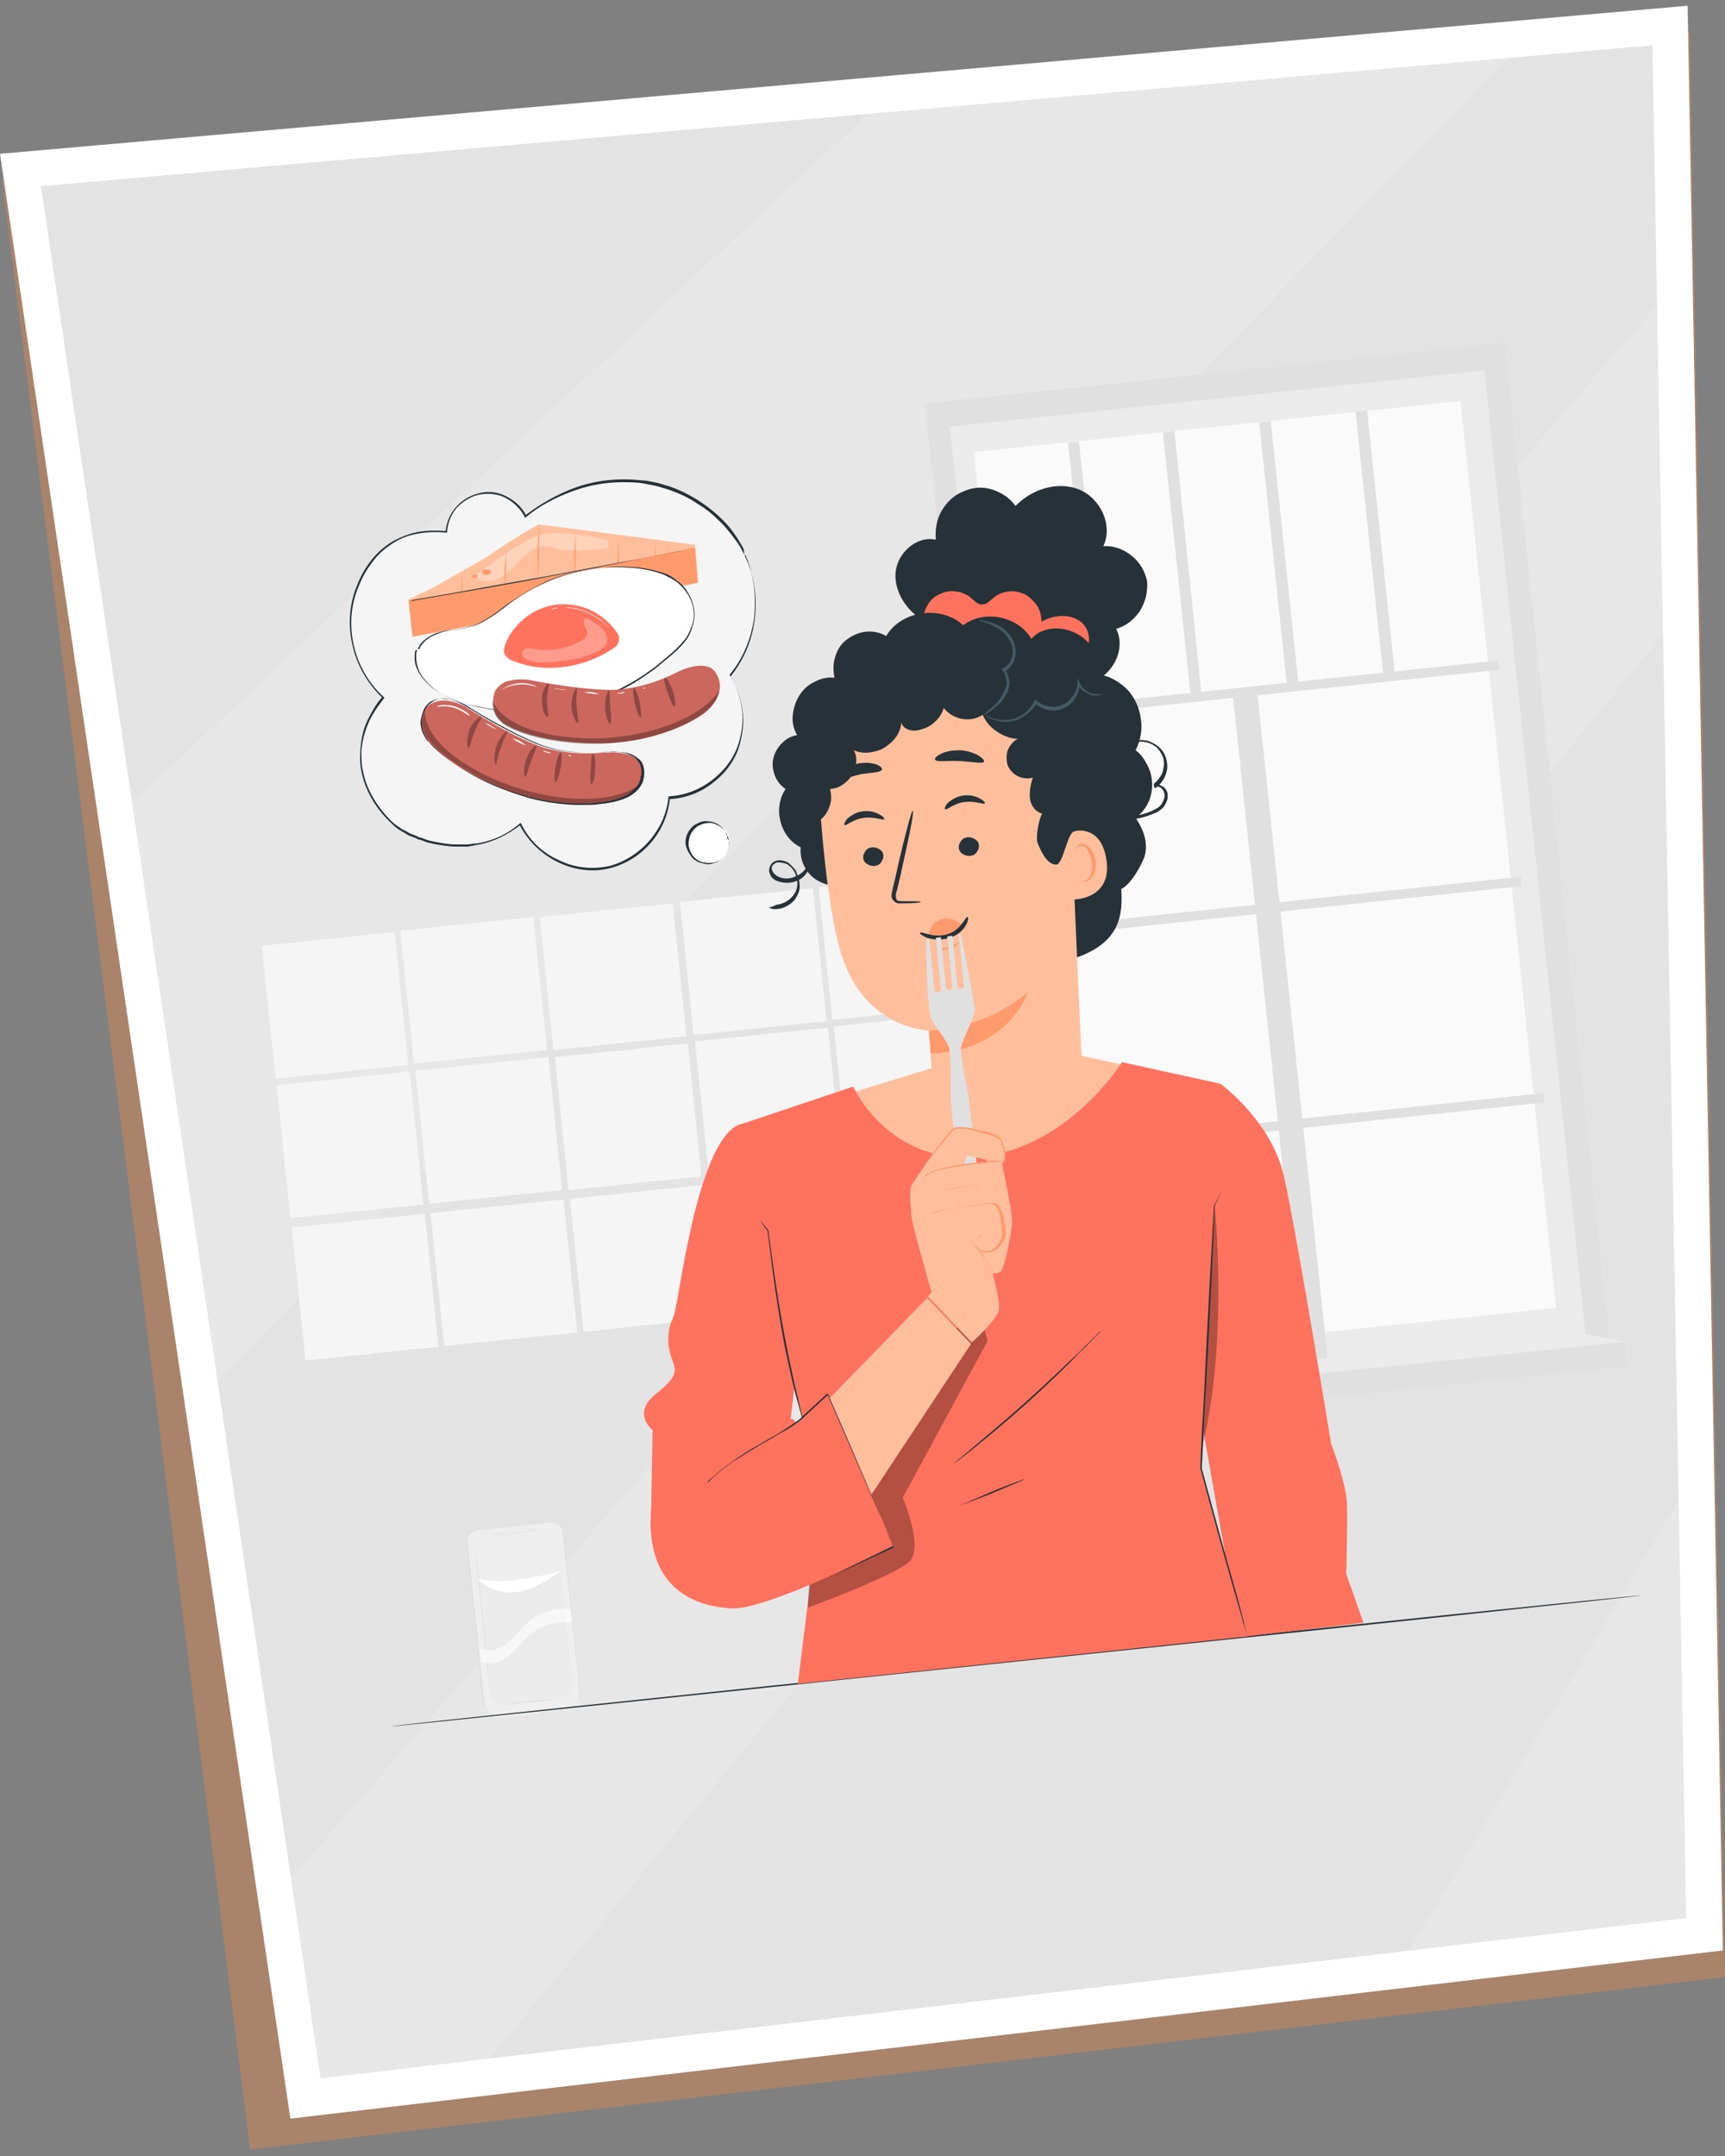 <?xml version="1.0" encoding="utf-8"?>
<!-- Generator: Adobe Illustrator 25.3.1, SVG Export Plug-In . SVG Version: 6.00 Build 0)  -->
<svg version="1.1" id="圖層_1" xmlns="http://www.w3.org/2000/svg" xmlns:xlink="http://www.w3.org/1999/xlink" x="0px" y="0px"
	 viewBox="0 0 240 300" style="enable-background:new 0 0 240 300;" xml:space="preserve">
<rect x="0" y="0" width="240" height="300" fill="#808080" stroke="none"/>
<style type="text/css">
	.st0{opacity:0.46;}
	.st1{fill:#DB8851;}
	.st2{fill:#FFFFFF;}
	.st3{fill:#E3E3E3;}
	.st4{opacity:0.14;}
	.st5{clip-path:url(#SVGID_2_);}
	.st6{fill:#EBEBEB;}
	.st7{fill:#FAFAFA;}
	.st8{fill:#E0E0E0;}
	.st9{fill:#F5F5F5;}
	.st10{opacity:0.6;}
	.st11{fill:#263238;}
	.st12{fill:#CB675D;}
	.st13{opacity:0.3;}
	.st14{fill:#FFBF9D;}
	.st15{fill:#FF9A6C;}
	.st16{fill:#FF725E;}
	.st17{opacity:0.8;}
	.st18{fill:#455A64;}
</style>
<g>
	<g class="st0">
		<path class="st1" d="M0.3,25.1L235.1,4.5l4.9,270.6l-205.2,24L0.3,25.1z"/>
	</g>
	<path class="st2" d="M0,21.4L234.8,0.8l4.9,270.6L40.4,294.8L0,21.4z"/>
	<path class="st3" d="M5.7,25.9l38.9,263.3l190-22.3L229.9,6.3L5.7,25.9z"/>
	<g class="st4">
		<path class="st2" d="M233.6,208.7L196,271.5l38.6-4.5L233.6,208.7z"/>
		<path class="st2" d="M230.6,42.4l-190.1,219l4.1,27.9l23.4-2.7L231.4,88.3L230.6,42.4z"/>
		<path class="st2" d="M18.4,111.7l11.9,80.5L209.9,8l-89,7.8C90,44.5,47.6,84.3,18.4,111.7z"/>
	</g>
	<g>
		<defs>
			
				<rect id="SVGID_1_" x="38.3" y="56.4" transform="matrix(0.995 -0.104 0.104 0.995 -14.368 14.347)" width="182.8" height="175.8"/>
		</defs>
		<clipPath id="SVGID_2_">
			<use xlink:href="#SVGID_1_"  style="overflow:visible;"/>
		</clipPath>
		<g class="st5">
			<path class="st6" d="M206.5,51.5l-74.4,7.8l14.1,134.1l74.4-7.8L206.5,51.5z"/>
			<path class="st7" d="M203.2,55.8l-67.7,7.1l13.3,126.2l67.7-7.1L203.2,55.8z"/>
			<path class="st8" d="M223.9,186.5l-3.3-0.9L206.3,49.2l3.2-0.3L223.9,186.5z"/>
			<path class="st8" d="M208.5,91.9l-69.2,7.3l0.1,1.3l69.2-7.3L208.5,91.9z"/>
			<path class="st8" d="M211.6,122l-69.2,7.3l0.1,1.3l69.2-7.3L211.6,122z"/>
			<path class="st8" d="M214.8,152.1l-69.2,7.3l0.1,1.3l69.2-7.3L214.8,152.1z"/>
			<path class="st8" d="M171.5,96.5l9.8,92.8l3.4-0.4l-9.8-92.8L171.5,96.5z"/>
			<path class="st8" d="M150.1,61.4l-1.5,0.2l3.9,37l1.6-0.2L150.1,61.4z"/>
			<path class="st8" d="M163.4,60l-1.6,0.2l3.9,37l1.5-0.2L163.4,60z"/>
			<path class="st8" d="M176.8,58.6l-1.6,0.2l3.9,37l1.6-0.2L176.8,58.6z"/>
			<path class="st8" d="M190.2,57.1l-1.6,0.2l3.9,37l1.6-0.2L190.2,57.1z"/>
			<path class="st8" d="M131.9,57l-3.1,0.3l14.4,137.2l3.1-0.3L131.9,57z"/>
			<path class="st8" d="M209.3,47.5L128.6,56l0.4,3.7l80.7-8.5L209.3,47.5z"/>
			<path class="st8" d="M226.1,186.7l-85.1,8.9l0.4,3.4l85.1-8.9L226.1,186.7z"/>
			<path class="st6" d="M220.6,185.6l5.5,1.1l-85.1,8.9l5.2-2.2L220.6,185.6z"/>
			<path class="st9" d="M54.9,129.7l-18.5,1.9l1.9,18.5l18.5-1.9L54.9,129.7z"/>
			<path class="st9" d="M74.2,127.6l-18.5,1.9l1.9,18.5l18.5-1.9L74.2,127.6z"/>
			<path class="st9" d="M93.6,125.7l-18.5,1.9l1.9,18.5l18.5-1.9L93.6,125.7z"/>
			<path class="st9" d="M113.1,123.6l-18.5,1.9l1.9,18.5l18.5-1.9L113.1,123.6z"/>
			<path class="st9" d="M132.4,121.5l-18.5,1.9l1.9,18.5l18.5-1.9L132.4,121.5z"/>
			<path class="st9" d="M57,149.1L38.5,151l1.9,18.5l18.5-1.9L57,149.1z"/>
			<path class="st9" d="M76.3,147.1L57.8,149l1.9,18.5l18.5-1.9L76.3,147.1z"/>
			<path class="st9" d="M95.7,145.2l-18.5,1.9l1.9,18.5l18.5-1.9L95.7,145.2z"/>
			<path class="st9" d="M115.2,143l-18.5,1.9l1.9,18.5l18.5-1.9L115.2,143z"/>
			<path class="st9" d="M134.5,140.9l-18.5,1.9l1.9,18.5l18.5-1.9L134.5,140.9z"/>
			<path class="st9" d="M59.1,168.9l-18.5,1.9l1.9,18.5l18.5-1.9L59.1,168.9z"/>
			<path class="st9" d="M78.4,166.9l-18.5,1.9l1.9,18.5l18.5-1.9L78.4,166.9z"/>
			<path class="st9" d="M97.8,164.9l-18.5,1.9l1.9,18.5l18.5-1.9L97.8,164.9z"/>
			<path class="st9" d="M117.2,162.8l-18.5,1.9l1.9,18.5l18.5-1.9L117.2,162.8z"/>
			<path class="st9" d="M136.5,160.7l-18.5,1.9l1.9,18.5l18.5-1.9L136.5,160.7z"/>
			<g class="st10">
				<path class="st9" d="M76.3,211.8l-9.6,1c-1,0.1-1.8,1-1.7,2.1l2.3,22.4c0.1,1,1,1.8,2.1,1.7l9.6-1c1-0.1,1.8-1,1.7-2.1
					l-2.3-22.4C78.3,212.4,77.3,211.7,76.3,211.8z"/>
			</g>
			<path class="st6" d="M78,236.3l-7.9,0.8c-0.5,0-0.9-0.1-1.3-0.4s-0.6-0.7-0.6-1.2l-1.7-15.7l3.8,0.2c1,0.1,2,0,3-0.3l4.7-1.1
				l1.7,15.7c0,0.2,0,0.5-0.1,0.7c-0.1,0.2-0.2,0.4-0.3,0.6c-0.1,0.2-0.3,0.3-0.5,0.4C78.5,236.2,78.3,236.2,78,236.3z"/>
			<path class="st8" d="M78.2,211.7c-0.2,0.1-0.3,0.2-0.5,0.2c-0.4,0.2-0.9,0.4-1.4,0.5c-0.7,0.2-1.4,0.4-2.1,0.6
				c-2.4,0.5-4.9,0.6-7.4,0.3c-0.6-0.1-1.1-0.1-1.4-0.2c-0.2,0-0.4-0.1-0.5-0.1c0.2,0,0.4,0,0.5,0.1c0.3,0,0.8,0.1,1.4,0.2
				c1.6,0.1,3.2,0.2,4.8,0c0.9-0.1,1.7-0.2,2.6-0.4c0.8-0.2,1.5-0.3,2.1-0.5c0.6-0.2,1.1-0.3,1.4-0.5
				C77.8,211.8,78,211.8,78.2,211.7z"/>
			<path class="st8" d="M66.1,215.3c0,0,0.6,4.5,1.1,10c0.6,5.5,1,10,1,10c0,0-0.6-4.5-1.1-10C66.5,219.8,66.1,215.3,66.1,215.3z"/>
			<path class="st8" d="M77.3,236.4c0,0.1-1.6,0.3-3.6,0.5c-2,0.2-3.6,0.3-3.6,0.3c0-0.1,1.6-0.2,3.6-0.5
				C75.7,236.5,77.3,236.4,77.3,236.4z"/>
			<path class="st2" d="M66.6,219.9c1.2,1.1,2.7,1.6,4.3,1.7c2.6,0,5-1.5,7.2-3c-3.8,0.9-7.7,1.9-11.5,1.1"/>
			<g class="st10">
				<path class="st2" d="M73.6,225.6c-1.1,0.9-1.9,2.1-3,3c-1.1,0.9-2.7,1.4-3.9,0.7l0.2,1.8c1.2,0.7,2.8,0.2,3.9-0.7
					c1.1-0.9,1.9-2.1,3-3c0.8-0.7,1.8-1.2,2.8-1.4c1-0.3,2.1-0.3,3.1-0.2l-0.2-1.8c-1-0.2-2.1-0.1-3.1,0.2
					C75.3,224.4,74.4,224.9,73.6,225.6z"/>
			</g>
			<path class="st8" d="M78.5,237.9c0.2,0,0.3-0.1,0.5-0.1c0.5-0.2,0.9-0.5,1.2-0.9c0.2-0.3,0.3-0.6,0.4-1c0-0.4,0-0.9-0.1-1.3
				c-0.1-1-0.2-2.1-0.3-3.3c-0.5-4.9-1.3-11.8-2.1-19.7l0.1,0.1l-13.4,1.4l0.1-0.1c0.5,5,1,9.8,1.5,14.1c0.2,2.2,0.4,4.2,0.6,6.1
				c0.1,1,0.2,1.9,0.3,2.8c0,0.4,0.1,0.9,0.2,1.3c0.1,0.4,0.4,0.7,0.7,1c0.3,0.2,0.6,0.4,1,0.5c0.4,0.1,0.7,0.1,1.1,0l2.1-0.2
				l3.3-0.3l2.1-0.2l0.5-0.1C78.4,237.9,78.5,237.9,78.5,237.9l-0.2,0l-0.5,0.1l-2.1,0.2l-3.3,0.4l-2.1,0.2c-0.4,0.1-0.8,0.1-1.1,0
				c-0.4,0-0.8-0.2-1.1-0.4c-0.3-0.3-0.6-0.6-0.8-1c-0.1-0.4-0.2-0.9-0.2-1.3c-0.1-0.9-0.2-1.8-0.3-2.8c-0.2-1.9-0.4-4-0.6-6.1
				c-0.5-4.3-1-9.1-1.5-14.1l0-0.1l13.6-1.4l0,0.1c0.8,8,1.5,14.8,2,19.7c0.1,1.2,0.2,2.3,0.3,3.3c0.1,0.4,0.1,0.9,0.1,1.3
				c-0.1,0.4-0.3,0.9-0.6,1.2c-0.3,0.3-0.7,0.6-1.1,0.7C78.9,237.9,78.7,237.9,78.5,237.9z"/>
			<path class="st11" d="M228.3,222c0,0.1-38.9,4.2-86.9,9.2c-48,5-86.9,9.1-86.9,9c0-0.1,38.9-4.2,86.9-9.2
				C189.5,225.9,228.3,221.9,228.3,222z"/>
			<path class="st9" d="M103.6,77.3c-2.5-5.4-8-9.2-13.9-10.1c-5.9-0.9-12.1,1-16.7,4.8c-0.6-1.1-1.5-2.1-2.7-2.6
				c-1.1-0.6-2.4-0.7-3.7-0.5c-1.3,0.3-2.4,0.9-3.2,1.9c-0.8,1-1.3,2.2-1.4,3.4c-6.2-0.6-10.6,2.5-12.6,8.4
				c-1.7,5.2-0.1,11,3.9,14.6c-3.7,4.6-4.4,10.3-0.3,15.6c4.4,5.8,13.9,6.7,19.5,2c2,4.3,7.1,6.9,11.8,6.1c4.7-0.8,8.5-5.1,8.9-9.8
				c1.9-0.1,3.8-0.7,5.4-1.7c1.6-1.1,2.9-2.5,3.8-4.2c0.9-1.7,1.2-3.7,1.1-5.6c-0.1-1.9-0.8-3.8-1.8-5.4
				C105.4,89.6,106.1,82.7,103.6,77.3z"/>
			<path class="st11" d="M103.6,77.3c0,0,0.2,0.4,0.5,1.1c1.1,2.9,1.3,6,0.7,9c-0.5,2.5-1.6,4.8-3.2,6.8l0-0.1
				c0.9,1.4,1.5,3,1.7,4.7c0.3,1.8,0,3.7-0.6,5.5c-0.7,1.9-2,3.5-3.6,4.7c-1.7,1.3-3.8,2.1-6,2.2l0.1-0.1c-0.2,2.2-1.1,4.3-2.5,6
				c-1.5,1.8-3.5,3.1-5.8,3.7c-2.4,0.6-4.9,0.3-7.2-0.8c-2.3-1.1-4.2-2.9-5.4-5.2l0.1,0c-1.7,1.3-3.6,2.3-5.7,2.7
				c-0.5,0.1-1.1,0.2-1.6,0.3c-0.3,0-0.5,0-0.8,0c-0.3,0-0.5,0-0.8,0c-1.1,0-2.2-0.2-3.3-0.4c-0.3-0.1-0.5-0.1-0.8-0.2l-0.8-0.3
				l-0.4-0.1l-0.4-0.2l-0.8-0.3c-0.3-0.1-0.5-0.3-0.7-0.4c-0.2-0.1-0.5-0.3-0.7-0.4c-0.5-0.3-0.9-0.7-1.3-1.1
				c-1.7-1.6-3-3.6-3.7-5.8c-0.3-1-0.5-2-0.5-3.1c0-1,0.1-2.1,0.3-3.1c0.2-1,0.6-2,1.1-2.9c0.5-0.9,1-1.8,1.7-2.5l0,0.1
				c-2.1-2-3.6-4.6-4.2-7.5c-0.6-2.7-0.4-5.6,0.7-8.2c0.5-1.3,1.2-2.5,2-3.5c0.8-1,1.8-1.9,3-2.6c1.1-0.6,2.4-1.1,3.6-1.3
				c1.2-0.2,2.5-0.2,3.8-0.1l-0.1,0.1c0.1-1.3,0.6-2.5,1.5-3.5c0.9-1,2-1.6,3.3-1.9c1.3-0.3,2.6-0.1,3.7,0.5
				c1.2,0.6,2.1,1.5,2.7,2.6l-0.1,0c2.1-1.6,4.4-2.9,6.8-3.8c2.2-0.8,4.5-1.2,6.9-1.2c1.1,0,2.1,0.1,3.2,0.2c0.5,0.1,1,0.2,1.5,0.3
				c0.5,0.1,0.9,0.3,1.4,0.4c3,1,5.6,2.7,7.8,4.9c0.7,0.7,1.3,1.5,1.9,2.4c0.3,0.5,0.7,1.1,0.9,1.6
				C103.5,77.1,103.6,77.3,103.6,77.3c0,0-0.1-0.2-0.3-0.6c-0.3-0.6-0.6-1.1-1-1.6c-0.6-0.8-1.2-1.6-1.9-2.3c-1-1-2-1.9-3.2-2.6
				c-1.4-1-3-1.7-4.6-2.2c-0.4-0.1-0.9-0.3-1.4-0.4c-0.5-0.1-1-0.2-1.5-0.3c-1-0.2-2.1-0.2-3.1-0.2c-2.3,0-4.6,0.4-6.8,1.2
				c-2.5,0.9-4.8,2.1-6.8,3.8L73,72l0-0.1c-0.6-1.1-1.5-2-2.6-2.6s-2.4-0.7-3.6-0.5c-1.2,0.2-2.3,0.9-3.2,1.8
				c-0.8,0.9-1.3,2.1-1.4,3.4l0,0.1l-0.1,0c-1.2-0.1-2.5-0.1-3.7,0.1c-1.3,0.2-2.5,0.6-3.6,1.3c-1.1,0.7-2.1,1.5-2.9,2.6
				c-0.8,1-1.5,2.2-2,3.5c-1.1,2.6-1.3,5.4-0.7,8.1c0.6,2.8,2.1,5.4,4.2,7.3l0.1,0.1l-0.1,0.1c-0.6,0.8-1.2,1.6-1.7,2.5
				c-0.5,0.9-0.8,1.8-1.1,2.8c-0.2,1-0.4,2-0.3,3c0,1,0.2,2,0.5,3c0.7,2.2,2,4.1,3.6,5.7c0.4,0.4,0.8,0.7,1.3,1
				c0.2,0.2,0.5,0.3,0.7,0.4c0.2,0.1,0.5,0.3,0.7,0.4l0.8,0.3l0.4,0.2l0.4,0.1l0.8,0.3c0.3,0.1,0.5,0.1,0.8,0.2
				c1.1,0.2,2.1,0.4,3.2,0.4c0.3,0,0.5,0,0.8,0c0.3,0,0.5,0,0.8,0c0.5-0.1,1.1-0.1,1.6-0.2c2.1-0.4,4-1.3,5.6-2.7l0.1-0.1l0.1,0.1
				c1.1,2.3,3,4.1,5.3,5.1c2.2,1.1,4.7,1.3,7,0.8c2.2-0.6,4.2-1.9,5.7-3.7c1.4-1.7,2.3-3.7,2.5-5.9l0-0.1l0.1,0
				c2.1-0.1,4.2-0.9,5.9-2.2c1.6-1.2,2.9-2.8,3.6-4.7c0.6-1.7,0.9-3.6,0.6-5.4c-0.2-1.6-0.8-3.2-1.7-4.6l0,0l0,0
				c1.6-1.9,2.7-4.3,3.2-6.7c0.4-1.8,0.4-3.7,0.2-5.6c-0.2-1.2-0.4-2.3-0.8-3.4c-0.1-0.4-0.3-0.6-0.3-0.8S103.6,77.3,103.6,77.3z"/>
			<path class="st2" d="M98.9,120.2c1.6-0.2,2.7-1.6,2.6-3.2s-1.6-2.7-3.2-2.6c-1.6,0.2-2.7,1.6-2.6,3.2S97.3,120.4,98.9,120.2z"/>
			<path class="st11" d="M101.4,117c0,0,0-0.3-0.2-0.7c-0.2-0.6-0.7-1.1-1.2-1.4c-0.4-0.2-0.8-0.4-1.2-0.4c-0.5,0-1,0.1-1.4,0.3
				c-0.5,0.2-0.9,0.6-1.2,1.1c-0.3,0.5-0.4,1.1-0.4,1.7c0.1,0.6,0.3,1.1,0.7,1.6c0.4,0.4,0.8,0.7,1.4,0.8c0.5,0.1,1,0.1,1.5,0
				c0.4-0.1,0.8-0.3,1.1-0.6c0.5-0.4,0.8-1,0.9-1.6C101.5,117.3,101.4,117,101.4,117c0,0.1,0,0.1,0,0.2c0,0.2,0,0.4,0,0.5
				c-0.1,0.7-0.4,1.3-0.9,1.7c-0.3,0.3-0.7,0.6-1.2,0.7c-0.5,0.2-1.1,0.2-1.6,0c-0.6-0.1-1.1-0.4-1.5-0.9c-0.4-0.5-0.7-1.1-0.8-1.7
				c-0.1-0.6,0.1-1.3,0.4-1.8c0.3-0.5,0.7-0.9,1.2-1.1c0.5-0.3,1.1-0.4,1.6-0.3c0.5,0,0.9,0.2,1.3,0.4c0.6,0.4,1,0.9,1.2,1.5
				c0.1,0.2,0.1,0.3,0.1,0.5C101.4,116.9,101.4,117,101.4,117z"/>
			<path class="st12" d="M59.7,103.3c-0.4-0.4-0.7-0.9-0.9-1.4c-0.2-0.5-0.2-1.1-0.2-1.7c0.1-0.8,0.5-1.6,1.1-2.1
				c0.7-0.5,1.6-0.7,2.5-0.6c0.9,0.1,1.7,0.4,2.5,0.8c0,0,7.5,4.9,11.6,5.9c4.1,1,7.3,0.5,8.5,0.5c1.2-0.1,4,0.2,4.4,1.9
				c0.6,2.4-1,3.9-3,4.6c-1.6,0.6-8.7,1.9-17.2-1.8C62.1,106.4,59.7,103.3,59.7,103.3z"/>
			<g class="st13">
				<path d="M67,99.8c0.1,0.1-0.6,0.9-1,2.1c-0.5,1.2-0.6,2.2-0.8,2.2c-0.1,0-0.2-0.3-0.2-0.7c0-0.6,0.1-1.2,0.3-1.8
					c0.2-0.6,0.6-1.1,1-1.5C66.7,99.8,67,99.7,67,99.8z"/>
			</g>
			<g class="st13">
				<path d="M69,106.4c-0.1,0-0.2-0.3-0.2-0.8c0-1.3,0.4-2.5,1.2-3.4c0.3-0.4,0.6-0.5,0.6-0.5c0.1,0.1-0.5,1-0.9,2.3
					C69.2,105.2,69.1,106.4,69,106.4z"/>
			</g>
			<g class="st13">
				<path d="M73.1,108.1c-0.1,0-0.2-0.3-0.2-0.7c0-0.6,0.1-1.1,0.3-1.7c0.2-0.5,0.4-1.1,0.8-1.5c0.3-0.4,0.5-0.5,0.6-0.5
					c0.2,0.1-0.3,1-0.7,2.2C73.4,107.1,73.3,108.1,73.1,108.1z"/>
			</g>
			<g class="st13">
				<path d="M77.3,108.8c-0.2,0-0.2-1,0-2.1c0.2-1.1,0.5-2,0.7-2c0.2,0,0.2,1,0,2.1C77.8,107.9,77.5,108.8,77.3,108.8z"/>
			</g>
			<g class="st13">
				<path d="M82.3,109.1c-0.2,0-0.2-1-0.1-2.1c0-1.1,0.1-2.1,0.3-2.1c0.2,0,0.4,0.9,0.3,2.1C82.8,108.2,82.5,109.1,82.3,109.1z"/>
			</g>
			<g class="st13">
				<path d="M86.3,111.2c1.1-0.3,2-1.1,2.7-2c-4.3,2.9-11.6,2.2-17.1,0.4c-5.4-1.7-12.6-5.7-12.8-10.6c-0.1,0.3-0.3,0.7-0.3,1.1
					c-0.1,0.6,0,1.1,0.2,1.7c0.2,0.5,0.5,1,0.9,1.4c0,0,2.4,3.1,9.3,6.2C77.6,113.1,84.6,111.9,86.3,111.2z"/>
			</g>
			<path class="st2" d="M65.4,99.7c0,0-0.2-0.2-0.6-0.4c-1-0.7-2.1-1.1-3.3-1c-0.4,0-0.7,0.1-0.7,0c0.1,0,0.1-0.1,0.2-0.1
				c0.2,0,0.4-0.1,0.5-0.1c0.6,0,1.2,0,1.8,0.2c0.6,0.2,1.1,0.5,1.6,0.8c0.1,0.1,0.3,0.2,0.4,0.4C65.3,99.5,65.3,99.6,65.4,99.7z"/>
			<path class="st2" d="M69.1,101.5c-0.3-0.1-0.6-0.2-0.8-0.4c-0.3-0.1-0.5-0.3-0.8-0.5c0.3,0.1,0.6,0.2,0.8,0.4
				C68.6,101.2,68.8,101.3,69.1,101.5z"/>
			<path class="st2" d="M73.2,103.7c-0.4-0.1-0.7-0.2-1-0.4c-0.3-0.1-0.6-0.3-0.9-0.6c0.3,0.1,0.7,0.3,1,0.4
				C72.6,103.3,72.9,103.5,73.2,103.7z"/>
			<path class="st2" d="M76.7,104.8c-0.2,0-0.4,0-0.6-0.1c-0.2,0-0.4-0.1-0.6-0.2c0.2,0,0.4,0,0.6,0.1
				C76.3,104.6,76.5,104.7,76.7,104.8z"/>
			<path class="st2" d="M79.5,105.2c0,0-0.1,0.1-0.2,0c-0.1,0-0.2,0-0.2-0.1c0,0,0.1-0.1,0.2,0C79.4,105.1,79.5,105.2,79.5,105.2z"
				/>
			<path class="st11" d="M59.7,103.3l0.1,0.1c0.1,0.1,0.2,0.2,0.4,0.4c0.5,0.5,1,1,1.6,1.4c2.1,1.6,4.3,2.9,6.7,3.9
				c1.6,0.7,3.3,1.3,5.1,1.8c2,0.5,4,0.8,6.1,0.9c0.5,0,1.1,0,1.6,0c0.6,0,1.1,0,1.7-0.1c1.2-0.1,2.3-0.3,3.4-0.7
				c0.6-0.2,1.1-0.5,1.5-0.9c0.5-0.4,0.9-0.8,1.1-1.4c0.2-0.6,0.3-1.2,0.2-1.8l-0.1-0.4c0-0.1-0.1-0.3-0.2-0.4
				c-0.1-0.1-0.2-0.3-0.3-0.4c-0.1-0.1-0.2-0.2-0.3-0.3c-0.5-0.3-1.1-0.6-1.7-0.7c-0.6-0.1-1.2-0.2-1.8-0.1c-0.6,0-1.2,0.1-1.8,0.1
				c-0.6,0-1.2,0-1.8,0c-1.1,0-2.3-0.1-3.4-0.3c-1.1-0.2-2.2-0.5-3.2-0.9c-1.9-0.8-3.7-1.7-5.5-2.7c-1.7-0.9-3.2-1.9-4.6-2.7
				c-0.7-0.4-1.5-0.7-2.2-0.8c-0.7-0.1-1.4-0.1-2.1,0.2c-0.3,0.1-0.6,0.3-0.8,0.6c-0.2,0.2-0.4,0.5-0.5,0.8c-0.2,0.5-0.3,1-0.4,1.5
				c0,0.7,0.2,1.5,0.6,2.1c0.1,0.2,0.2,0.3,0.3,0.5L59.7,103.3l-0.1-0.2c-0.1-0.1-0.2-0.3-0.3-0.5c-0.4-0.6-0.6-1.3-0.6-2.1
				c0-0.5,0.1-1.1,0.4-1.6c0.1-0.3,0.3-0.5,0.5-0.8c0.2-0.2,0.5-0.4,0.8-0.6c0.7-0.3,1.4-0.4,2.1-0.2c0.8,0.2,1.6,0.4,2.3,0.8
				c1.4,0.9,2.9,1.8,4.6,2.7c1.8,1,3.6,1.9,5.5,2.7c1,0.4,2.1,0.7,3.2,0.9c1.1,0.2,2.3,0.3,3.4,0.3c0.6,0,1.2,0,1.8,0
				c0.6,0,1.2-0.1,1.8-0.1c0.6,0,1.2,0,1.8,0.1c0.6,0.1,1.2,0.3,1.7,0.7c0.1,0.1,0.3,0.2,0.4,0.3c0.1,0.1,0.2,0.2,0.3,0.4
				c0.1,0.1,0.1,0.3,0.2,0.4c0,0.2,0.1,0.3,0.1,0.5c0.1,0.6,0,1.3-0.2,1.9c-0.3,0.6-0.7,1.1-1.1,1.4c-0.5,0.4-1,0.7-1.6,0.9
				c-1.1,0.4-2.3,0.6-3.4,0.7c-0.6,0.1-1.1,0.1-1.7,0.1c-0.6,0-1.1,0-1.7,0c-2.1-0.1-4.1-0.4-6.1-0.9c-1.7-0.5-3.4-1.1-5.1-1.8
				c-2.4-1-4.7-2.4-6.7-4c-0.6-0.4-1.1-0.9-1.6-1.4c-0.2-0.2-0.3-0.3-0.4-0.4C59.8,103.4,59.8,103.3,59.7,103.3z"/>
			<path class="st14" d="M96.7,75.8l-2.3-0.3L75.2,73c-0.1,0-0.2,0-0.3,0c-0.9,0.4-5.2,3.1-7.2,4.5c-1.5,1-4.7,2.6-6.6,3.8
				c-1.9,1.1-4.3,2-4.3,2.2l0.5,4.5c0,0.1,0.1,0.2,0.1,0.3c0.1,0.1,0.2,0.2,0.3,0.2L97.1,81C97,80,96.8,76.5,96.7,75.8z"/>
			<g class="st13">
				<path class="st2" d="M80.4,74.4c-1.7-0.2-3.4-0.4-5,0c-1.6,0.4-3,1.3-4.4,2.2c-1.5,1-3,2.1-4.4,3.1c-0.1,0-0.1,0.1-0.1,0.2
					c0,0.1-0.1,0.1-0.1,0.2c0,0.1,0,0.2,0,0.2c0,0.1,0.1,0.1,0.1,0.2c1,0.7,2.2,0.4,3.2-0.2c1.2-0.6,2-1.7,2.9-2.6
					c0.9-0.9,2.1-1.7,3.4-1.7c0.7,0.1,1.3,0.3,2,0.5c0.7,0.1,1.5,0.1,2.2,0.1l3.9-0.2c0.1,0,0.3-0.1,0.4-0.2
					c0.1-0.1,0.2-0.2,0.2-0.4c0-0.1,0-0.3-0.1-0.4c-0.1-0.1-0.2-0.2-0.3-0.3C83.2,74.8,81.8,74.6,80.4,74.4z"/>
			</g>
			<path class="st15" d="M58.2,83.3l18.3-3.1l20.2-4l0.4,4.9l-39.7,7.5l-0.5-5.1L58.2,83.3z"/>
			<path class="st15" d="M67.5,79.2c-0.3,0.1-0.5,0.3-0.4,0.5c0.1,0.2,0.4,0.3,0.7,0.3c0.3-0.1,0.6-0.3,0.5-0.4
				c0-0.2-0.4-0.4-0.7-0.3"/>
			<path class="st15" d="M86.7,79.5c-0.3,0.1-0.5,0.3-0.4,0.5c0.1,0.2,0.4,0.3,0.7,0.3c0.3-0.1,0.6-0.3,0.5-0.5
				c0-0.2-0.4-0.4-0.7-0.3"/>
			<path class="st15" d="M86.7,78.7c-0.2,0-0.3,0.2-0.2,0.3c0,0.1,0.1,0.1,0.2,0.1c0.1,0,0.2,0,0.2,0c0.2,0,0.3-0.2,0.3-0.3
				C87.1,78.7,86.9,78.6,86.7,78.7"/>
			<path class="st15" d="M83.1,82.5c-0.2,0-0.3,0.2-0.2,0.3c0,0.1,0.2,0.2,0.4,0.2c0.2,0,0.3-0.2,0.3-0.3
				C83.5,82.5,83.3,82.4,83.1,82.5"/>
			<path class="st15" d="M65.9,80c-0.2,0-0.3,0.2-0.2,0.3c0,0.1,0.1,0.1,0.2,0.1c0.1,0,0.2,0,0.2,0c0.2,0,0.3-0.2,0.3-0.3
				C66.3,80,66.2,79.9,65.9,80"/>
			<path class="st15" d="M74.8,80.1c0,0,0-1.6,0-3.5c0.1-1.9,0.1-3.5,0.2-3.5c0,0,0,1.6,0,3.5C75,78.6,74.9,80.1,74.8,80.1z"/>
			<path class="st15" d="M70.2,83c0,0,0-1.5,0-3.3c0.1-1.8,0.2-3.3,0.2-3.3c0,0,0,1.5,0,3.3C70.3,81.5,70.2,83,70.2,83z"/>
			<path class="st15" d="M64.1,86.5c0,0,0-1.5,0-3.3c0.1-1.8,0.2-3.3,0.2-3.3c0,0,0,1.5,0,3.3C64.2,85.1,64.1,86.5,64.1,86.5z"/>
			<path class="st15" d="M79.9,80.6c0,0,0-1.5,0-3.3c0.1-1.8,0.2-3.3,0.2-3.3c0,0,0,1.5,0,3.3S79.9,80.6,79.9,80.6z"/>
			<path class="st15" d="M85.9,81.5c0,0,0-1.5,0-3.3c0.1-1.8,0.2-3.3,0.2-3.3c0,0,0,1.5,0,3.3C86.1,80,86,81.5,85.9,81.5z"/>
			<path class="st15" d="M91,81.9c0,0,0-1.5,0-3.3c0.1-1.8,0.2-3.3,0.2-3.3c0,0,0,1.5,0,3.3C91.1,80.5,91,81.9,91,81.9z"/>
			<path class="st11" d="M94.9,76.6L94.9,76.6l-0.4,0.1l-1.1,0.2l-4,0.8c-3.4,0.7-8.1,1.6-13.4,2.6c-5.2,1-10,1.8-13.4,2.4l-4.1,0.7
				l-1.1,0.2l-0.3,0l-0.1,0l0.1,0l0.3-0.1l1.1-0.2l4.1-0.7C66,82,70.7,81.1,76,80.2c5.2-1,10-1.9,13.4-2.5l4.1-0.8l1.1-0.2l0.3-0.1
				C94.9,76.6,94.9,76.6,94.9,76.6z"/>
			<path class="st2" d="M58.1,90.4c0.5-1.4,2-2.2,3.4-2.5s2.9-0.4,4.3-0.8c2.1-0.7,3.9-2.3,5.8-3.6c4.9-3.4,10.8-5,16.7-4.5
				c2.2,0.2,4.4,0.7,6.1,2c1.7,1.3,2.8,3.6,2.3,5.7c-0.7,2.5-2,3.5-3.5,4.8c-3.8,3.4-8.3,5.7-13.2,6.8c-4.9,1.1-10,1-14.9-0.4
				c-2.3-0.7-4.7-1.7-6.1-3.6C58.1,93.2,57.6,91.7,58.1,90.4z"/>
			<path class="st11" d="M58.1,90.4c0,0,0,0.1-0.1,0.2c-0.1,0.2-0.1,0.5-0.1,0.7c0,0.9,0.2,1.8,0.7,2.6c0.8,1.2,1.9,2.2,3.2,2.8
				c1.7,0.8,3.5,1.5,5.4,1.8c2.3,0.5,4.6,0.7,6.9,0.6c2.7-0.1,5.3-0.5,7.8-1.3c2.8-0.9,5.5-2.1,7.9-3.8c0.6-0.4,1.3-0.9,1.9-1.4
				c0.6-0.5,1.2-1,1.8-1.5c0.6-0.5,1.2-1.1,1.7-1.7c0.5-0.6,0.9-1.3,1.1-2.1c0.3-0.8,0.4-1.6,0.3-2.4c-0.1-0.8-0.4-1.6-0.8-2.3
				c-0.4-0.7-0.9-1.3-1.6-1.8c-0.6-0.5-1.3-0.9-2-1.1C91,79.3,89.5,79,88,78.9c-1.4-0.1-2.9-0.1-4.3,0.1c-2.7,0.3-5.3,0.9-7.7,2
				c-2.1,0.9-4.1,2.1-5.9,3.6c-0.8,0.6-1.6,1.2-2.5,1.7c-0.8,0.5-1.6,0.8-2.5,1c-0.8,0.2-1.6,0.3-2.3,0.4c-0.7,0.1-1.3,0.2-1.9,0.5
				c-0.9,0.3-1.7,0.8-2.2,1.5c-0.1,0.1-0.2,0.2-0.2,0.3c-0.1,0.1-0.1,0.2-0.1,0.3C58.1,90.3,58.1,90.4,58.1,90.4
				c0.1-0.3,0.3-0.6,0.4-0.8c0.6-0.7,1.4-1.2,2.2-1.5c0.6-0.2,1.3-0.4,1.9-0.4c0.7-0.1,1.5-0.2,2.3-0.4c0.9-0.2,1.7-0.5,2.5-1
				c0.9-0.5,1.7-1.1,2.5-1.7c1.8-1.4,3.8-2.6,5.9-3.6c2.4-1.1,5-1.7,7.7-2c1.4-0.1,2.9-0.1,4.3,0c1.5,0.1,3,0.4,4.4,0.9
				c0.7,0.3,1.4,0.7,2,1.1c0.6,0.5,1.1,1.1,1.5,1.7c0.4,0.7,0.7,1.4,0.8,2.2c0.1,0.8,0,1.6-0.3,2.3c-0.3,0.8-0.6,1.5-1.2,2.1
				c-0.5,0.6-1.1,1.2-1.7,1.7c-0.6,0.5-1.2,1-1.8,1.5c-0.6,0.5-1.2,0.9-1.9,1.4c-2.4,1.6-5.1,2.9-7.9,3.8c-2.5,0.8-5.2,1.2-7.8,1.3
				c-2.3,0.1-4.6-0.1-6.9-0.6c-1.9-0.3-3.7-0.9-5.4-1.8c-1.3-0.6-2.4-1.6-3.2-2.8c-0.5-0.8-0.8-1.7-0.7-2.6c0-0.2,0-0.5,0.1-0.7
				C58.1,90.5,58.1,90.4,58.1,90.4z"/>
			<path class="st16" d="M70.4,89.4c0.6-1.5,1.7-2.7,3-3.7c1.3-0.9,2.8-1.5,4.4-1.6c1.6-0.1,3.2,0.2,4.6,0.9
				c1.4,0.7,2.6,1.8,3.5,3.1c0.2,0.3,0.3,0.7,0.2,1.1c-0.1,0.4-0.3,0.7-0.6,0.9c-4,2.8-9.5,3.7-14,1.9c-0.5-0.1-1-0.5-1.3-1
				C70,90.5,70.2,89.9,70.4,89.4z"/>
			<g class="st13">
				<path class="st2" d="M73.3,90.2c0.3,0,0.7,0,1,0.1c2.2,0.4,4.5,0,6.5-1.1c0.5-0.3,1-0.7,0.9-1.3c-0.1-0.3-0.2-0.5-0.3-0.7
					c-0.2-0.2-0.2-0.5-0.2-0.8c0.1-0.3,0.4-0.5,0.6-0.3c0.8,0.4,1.5,0.9,2.1,1.5c0.3,0.2,0.4,0.5,0.5,0.9c0.1,0.3,0.1,0.7,0,1
					c-0.2,0.4-0.6,0.8-1,1c-1.9,1.1-4.2,1.4-6.4,1.6c-1.3,0.1-2.7,0.2-3.8-0.4c-0.1-0.1-0.3-0.2-0.4-0.3c-0.1-0.1-0.2-0.3-0.2-0.4
					c0-0.2,0.1-0.3,0.2-0.5C73,90.3,73.1,90.2,73.3,90.2z"/>
			</g>
			<g class="st17">
				<path class="st2" d="M78.6,84.6c0.1,0,0.2,0,0.3,0c0.1,0,0.3,0,0.4,0c0.1,0,0.3,0,0.5,0.1c0.2,0,0.4,0.1,0.6,0.1
					c0.2,0.1,0.4,0.1,0.7,0.2c1,0.4,2,0.9,2.8,1.6c0.2,0.2,0.4,0.3,0.5,0.5c0.2,0.2,0.3,0.3,0.4,0.4c0.1,0.1,0.2,0.3,0.3,0.4
					c0.1,0.1,0.2,0.2,0.2,0.3c0.1,0.1,0.1,0.2,0.2,0.3c0-0.1-0.1-0.2-0.2-0.3c-0.1-0.1-0.1-0.2-0.2-0.3c-0.1-0.1-0.2-0.3-0.3-0.4
					c-0.1-0.2-0.3-0.3-0.4-0.5c-0.2-0.2-0.3-0.3-0.5-0.5c-0.4-0.4-0.9-0.7-1.3-0.9c-0.5-0.3-1-0.5-1.5-0.7c-0.2-0.1-0.5-0.1-0.7-0.2
					c-0.2-0.1-0.4-0.1-0.6-0.1c-0.2,0-0.3-0.1-0.5-0.1c-0.1,0-0.3,0-0.4,0C78.8,84.6,78.7,84.6,78.6,84.6z"/>
			</g>
			<g class="st17">
				<path class="st2" d="M76.6,84.8c0.2,0,0.3,0,0.5-0.1c0.2,0,0.3,0,0.5-0.1c-0.2-0.1-0.3-0.1-0.5,0C77,84.7,76.8,84.7,76.6,84.8z"
					/>
			</g>
			<path class="st12" d="M70.7,101c-0.5-0.2-1-0.6-1.3-1c-0.4-0.4-0.6-0.9-0.7-1.5c-0.2-0.8-0.1-1.6,0.2-2.4
				c0.5-0.7,1.2-1.3,2.1-1.4c0.9-0.2,1.7-0.2,2.6-0.1c0,0,8.8,1.8,13,1.3c4.2-0.5,7-2.1,8.1-2.6c1.1-0.5,3.8-1.3,4.8,0.2
				c1.4,2,0.4,4-1.1,5.4c-1.3,1.2-7.4,4.9-16.7,4.5C74,103.1,70.7,101,70.7,101z"/>
			<g class="st13">
				<path d="M76.3,95.1c0.2,0.1-0.2,1.1-0.2,2.3c0,1.3,0.3,2.3,0.1,2.4c-0.1,0-0.3-0.2-0.5-0.6c-0.2-0.6-0.3-1.2-0.3-1.8
					c0-0.6,0.1-1.2,0.4-1.7C76,95.3,76.2,95.1,76.3,95.1z"/>
			</g>
			<g class="st13">
				<path d="M80.4,100.6c-0.1,0-0.3-0.2-0.5-0.6c-0.2-0.6-0.4-1.2-0.4-1.8c0-0.6,0.1-1.2,0.3-1.8c0.2-0.4,0.3-0.7,0.4-0.7
					c0.2,0.1-0.1,1.1,0,2.5C80.3,99.5,80.6,100.5,80.4,100.6z"/>
			</g>
			<g class="st13">
				<path d="M84.9,100.7c-0.1,0-0.3-0.2-0.4-0.6c-0.2-0.5-0.3-1.1-0.3-1.7c0-0.6,0-1.1,0.2-1.7c0.1-0.4,0.3-0.7,0.3-0.6
					c0.2,0,0.1,1.1,0.2,2.3S85.1,100.6,84.9,100.7z"/>
			</g>
			<g class="st13">
				<path d="M89.1,99.8c-0.2,0-0.5-0.9-0.8-2c-0.2-1.1-0.3-2.1-0.1-2.1c0.2,0,0.5,0.9,0.8,2C89.2,98.9,89.3,99.8,89.1,99.8z"/>
			</g>
			<g class="st13">
				<path d="M93.8,98.3c-0.2,0-0.5-0.8-0.9-1.9c-0.4-1.1-0.6-2-0.4-2.1c0.2-0.1,0.7,0.7,1.1,1.8C94,97.4,94,98.3,93.8,98.3z"/>
			</g>
			<g class="st13">
				<path d="M98.3,98.9c0.9-0.7,1.5-1.7,1.8-2.8c-3,4.2-10,6.2-15.8,6.6c-5.7,0.3-13.8-0.8-15.8-5.2c0,0.4,0,0.7,0.1,1.1
					c0.1,0.5,0.4,1.1,0.7,1.5c0.4,0.4,0.8,0.8,1.3,1c0,0,3.3,2.1,10.9,2.4C90.9,103.8,97,100.1,98.3,98.9z"/>
			</g>
			<path class="st2" d="M74.7,95.6c0,0-0.3-0.1-0.7-0.2c-1.1-0.3-2.3-0.2-3.4,0.2c-0.4,0.2-0.7,0.3-0.7,0.3c0,0,0-0.1,0.2-0.1
				c0.1-0.1,0.3-0.2,0.5-0.3c1.1-0.5,2.3-0.6,3.5-0.2c0.2,0.1,0.3,0.1,0.5,0.2C74.6,95.6,74.7,95.6,74.7,95.6z"/>
			<path class="st2" d="M78.8,96c-0.6,0-1.2-0.1-1.8-0.2c0.3,0,0.6,0,0.9,0.1C78.2,95.9,78.5,95.9,78.8,96z"/>
			<path class="st2" d="M83.4,96.5c-0.4,0.1-0.7,0.1-1.1,0c-0.4,0-0.7-0.1-1.1-0.2c0.4,0,0.7,0,1.1,0C82.7,96.4,83.1,96.5,83.4,96.5
				z"/>
			<path class="st2" d="M87,96.3c-0.2,0.1-0.4,0.2-0.6,0.2c-0.2,0-0.4,0-0.6,0c0.2-0.1,0.4-0.1,0.6-0.1C86.6,96.3,86.8,96.3,87,96.3
				z"/>
			<path class="st2" d="M89.8,95.7c0,0-0.1,0.1-0.2,0.1c-0.1,0-0.2,0-0.2,0c0,0,0.1-0.1,0.2-0.1C89.7,95.7,89.8,95.7,89.8,95.7z"/>
			<path class="st11" d="M159.6,80.9c-0.3-1.4-1-2.7-2.2-3.6c-1.1-0.9-2.5-1.4-3.9-1.3c1.4-2.9-0.4-6.7-3.4-7.9
				c-3-1.2-6.6,0-8.8,2.3c-0.8-1.1-2-1.9-3.3-2.3c-1.3-0.4-2.7-0.3-4,0.3c-1.3,0.5-2.3,1.5-3,2.7c-0.7,1.2-0.9,2.6-0.8,4
				c-2.7-0.6-5.4,1.9-5.6,4.6s1.6,5.4,4,6.7c-1.2,1.1-0.9,3.3,0.4,4.5s3,1.5,4.6,1.6l10.6,2c2.6,1.1,5.7,1.5,8.3,0.2
				c2.6-1.3,4.1-4.6,2.8-7.2c1.4-0.4,2.5-1.3,3.3-2.5C159.4,83.7,159.7,82.3,159.6,80.9z"/>
			<path class="st16" d="M151,87.2c-1.3-1.9-4.2-1.8-6.1-0.7c0-0.8-0.2-1.6-0.6-2.2s-1-1.2-1.7-1.6c-0.7-0.3-1.5-0.5-2.3-0.4
				c-0.8,0.1-1.5,0.4-2.1,0.9c-0.5,0.4-0.9,0.9-1.5,0.9c-0.6,0.1-1.1-0.5-1.6-0.9c-0.4-0.4-1-0.6-1.5-0.8c-0.6-0.1-1.1-0.2-1.7-0.1
				c-0.6,0.1-1.1,0.3-1.6,0.6c-0.5,0.3-0.9,0.7-1.2,1.2c-0.3,0.5-0.5,1-0.6,1.6c-0.1,0.6-0.1,1.1,0,1.7c0.1,0.6,0.4,1.1,0.7,1.5
				c0.3,0.5,0.8,0.8,1.3,1.1l0.2-1.1c3.8,3,8.5,4.7,13.4,4.9c2,0.1,4.2-0.1,5.8-1.4C151.3,91.3,152.1,88.9,151,87.2z"/>
			<path class="st11" d="M158,104.4c0.7-1.4,1-3,0.7-4.5c-0.2-1.5-0.9-3-2-4.1c-0.9-0.8-1.9-1.5-3.1-1.8c-0.4-1.9-1.2-3.7-2.6-5
				c-2.1-1.9-5.7-2.2-7.5-0.1c-1.9-3.2-6.6-4.1-9.5-1.9c-3-2.8-8.6-2.1-10.7,1.5c-0.9-0.5-1.8-0.7-2.8-0.6c-1,0.1-1.9,0.5-2.7,1.1
				c-0.8,0.6-1.3,1.4-1.6,2.4c-0.3,0.9-0.3,1.9-0.1,2.9c-1-0.1-1.9,0.1-2.8,0.6c-0.9,0.4-1.6,1.1-2.1,1.9c-0.5,0.8-0.8,1.7-0.9,2.7
				c-0.1,1,0.1,1.9,0.6,2.8c-0.8,0.1-1.5,0.5-2.1,1.1c-0.6,0.6-1,1.3-1.2,2.1c-0.2,0.8-0.1,1.6,0.2,2.4c0.3,0.8,0.8,1.4,1.5,1.9
				c-1.8,2.6-0.8,6.7,2.1,8.1c-0.1,1.2,0.2,2.3,0.9,3.3c0.7,1,1.7,1.6,2.9,1.9l34.7,10.1c6.1-2.2,6.3-6.1,6.1-9.5
				c1.3-0.6,2.7-3.1,3.2-4.4c0.7-2.1-0.3-4.2-1.2-5.5c0.7-0.5,1.3-1.2,1.7-2c0.4-0.8,0.6-1.7,0.6-2.6c0-0.9-0.2-1.8-0.6-2.6
				C159.2,105.6,158.7,104.9,158,104.4L158,104.4z"/>
			<path class="st14" d="M144.2,98.2l-20.9-2.4c-6.6,0.2-9.8,8.8-9.3,15.3c0.5,7.3,1.4,16.2,3,21.5c3.2,10.6,12.2,10.8,12.2,10.8
				l0.7,8.7c0.3,2.2,1.3,4.1,2.9,5.6c3.6,3.2,9,2.7,14.8-0.7c3.4-2,3-4,2.9-9.1l-2.1-47.7C147.9,99.6,146.2,98.2,144.2,98.2z"/>
			<path class="st11" d="M120.1,119.3c0,0.4,0.2,0.7,0.5,0.9c0.3,0.2,0.6,0.3,1,0.3c0.2,0,0.4-0.1,0.5-0.1c0.2-0.1,0.3-0.2,0.4-0.3
				c0.1-0.1,0.2-0.3,0.3-0.5c0.1-0.2,0.1-0.3,0.1-0.5c0-0.4-0.2-0.7-0.5-0.9c-0.3-0.2-0.6-0.3-1-0.3c-0.2,0-0.4,0.1-0.5,0.1
				c-0.2,0.1-0.3,0.2-0.4,0.3c-0.1,0.1-0.2,0.3-0.3,0.5C120.1,118.9,120.1,119.1,120.1,119.3z"/>
			<path class="st11" d="M117.5,114.8c0.2,0.2,1.1-0.8,2.7-1c1.5-0.2,2.7,0.4,2.8,0.2c0.1-0.1-0.1-0.4-0.7-0.7
				c-0.7-0.4-1.5-0.5-2.3-0.4c-0.8,0.1-1.5,0.5-2.1,1C117.5,114.4,117.4,114.7,117.5,114.8z"/>
			<path class="st11" d="M133.4,117.9c0,0.4,0.2,0.7,0.5,0.9c0.3,0.2,0.6,0.3,1,0.3c0.2,0,0.4-0.1,0.5-0.1c0.2-0.1,0.3-0.2,0.4-0.3
				c0.1-0.1,0.2-0.3,0.3-0.5c0.1-0.2,0.1-0.3,0.1-0.5c0-0.4-0.2-0.7-0.5-0.9c-0.3-0.2-0.6-0.3-1-0.3c-0.2,0-0.4,0.1-0.5,0.1
				c-0.2,0.1-0.3,0.2-0.4,0.3c-0.1,0.1-0.2,0.3-0.3,0.5C133.4,117.5,133.4,117.7,133.4,117.9z"/>
			<path class="st11" d="M131.5,112.6c0.2,0.2,1.1-0.8,2.7-1c1.5-0.2,2.7,0.4,2.8,0.2c0.1-0.1-0.1-0.4-0.7-0.7
				c-0.7-0.4-1.5-0.5-2.3-0.4c-0.8,0.1-1.5,0.5-2.1,1C131.5,112.1,131.4,112.5,131.5,112.6z"/>
			<path class="st11" d="M128.1,125.5c0-0.1-1-0.1-2.5-0.1c-0.4,0-0.8,0-0.9-0.3c-0.1-0.4-0.1-0.8,0.1-1.2c0.2-1,0.5-2,0.7-3.1
				c1-4.4,1.7-7.9,1.5-8c-0.2,0-1.1,3.5-2.1,7.8c-0.2,1.1-0.5,2.1-0.7,3.1c-0.1,0.5-0.3,1,0,1.5c0.1,0.1,0.2,0.2,0.3,0.3
				c0.1,0.1,0.3,0.1,0.4,0.2c0.2,0,0.4,0,0.7,0C127.2,125.7,128.1,125.6,128.1,125.5z"/>
			<path class="st15" d="M129.3,143.4c5-0.3,9.8-2.1,13.7-5.3c0,0-2.6,8.1-13.5,8.5L129.3,143.4z"/>
			<path class="st11" d="M130.1,105.7c0.2,0.4,1.7,0.1,3.4,0.2c1.8,0.1,3.2,0.4,3.4,0.1c0.1-0.2-0.2-0.5-0.8-0.9
				c-0.8-0.4-1.7-0.7-2.6-0.7c-0.9,0-1.8,0.1-2.6,0.5C130.3,105.2,130,105.5,130.1,105.7z"/>
			<path class="st11" d="M117.1,108.2c0.4,0.3,1.4-0.2,2.8-0.5c1.4-0.2,2.6-0.2,2.8-0.6c0.1-0.2-0.2-0.5-0.7-0.7
				c-0.8-0.3-1.6-0.3-2.4-0.2c-0.8,0.1-1.5,0.5-2.1,1C117,107.7,116.9,108.1,117.1,108.2z"/>
			<path class="st11" d="M123,94.7l0,0.2l0,0C123.1,94.8,123,94.7,123,94.7z"/>
			<path class="st14" d="M147.3,117.5c-0.1-0.3,0-0.7,0.2-1c0.2-0.3,0.5-0.5,0.8-0.6c1.7-0.6,4.8-0.9,5.6,3.5
				c1.1,6.1-5.2,5.9-5.3,5.7C148.5,125,147.7,119.8,147.3,117.5z"/>
			<path class="st15" d="M150,122.5c0,0,0.1,0.1,0.3,0.1c0.3,0.1,0.5,0,0.8-0.1c0.6-0.3,1-1.5,0.8-2.6c-0.1-0.5-0.3-1-0.5-1.5
				c-0.1-0.2-0.2-0.3-0.4-0.5c-0.2-0.1-0.4-0.2-0.6-0.2c-0.1,0-0.3,0-0.4,0.1c-0.1,0.1-0.2,0.2-0.2,0.3c-0.1,0.2,0,0.3,0,0.3
				c0,0-0.1-0.1-0.1-0.3c0-0.2,0.1-0.3,0.2-0.4c0.1-0.2,0.3-0.2,0.6-0.3c0.3,0,0.5,0.1,0.7,0.2c0.2,0.1,0.4,0.3,0.5,0.5
				c0.4,0.5,0.6,1,0.7,1.6c0.2,1.2-0.2,2.5-1.1,2.9c-0.2,0.1-0.3,0.1-0.5,0.1c-0.2,0-0.3,0-0.5-0.1C150,122.7,150,122.5,150,122.5z"
				/>
			<path class="st11" d="M150.9,95.9l-5.7-3.3l-10.1,2.9c-2.1-1.3-4.5-2-7-1.9c-3.4,0.1-6.6,1.2-9.7,2.6c-1.8,0.8-3.6,1.8-4.9,3.3
				c-1.3,1.7-1.9,3.8-2.4,5.9c-0.4,1.5-0.7,3-0.8,4.6c-0.1,1.6,0.2,3.1,0.9,4.5l0.4,0l0.6,0.3c0.6,0,1.1-0.2,1.6-0.5
				c0.5-0.3,0.9-0.7,1.2-1.2c0.3-0.5,0.5-1,0.6-1.6c0.1-0.6,0-1.1-0.1-1.7c0.6-0.1,1.2-0.2,1.7-0.6c0.5-0.3,1-0.8,1.3-1.3
				c0.3-0.5,0.5-1.1,0.6-1.7c0.1-0.6,0-1.2-0.3-1.8c0.7,0.3,1.4,0.4,2.2,0.3c0.7-0.1,1.5-0.3,2.1-0.7c0.6-0.4,1.2-0.9,1.6-1.5
				c0.4-0.6,0.7-1.3,0.7-2.1c0,0.2,0.1,0.5,0.3,0.7c0.2,0.2,0.4,0.3,0.6,0.4c0.5,0.2,1,0.2,1.5,0.1c0.8-0.2,1.6-0.5,2.2-1.1
				c0.6-0.5,1.1-1.2,1.3-2c0.6,0.8,1.5,1.3,2.4,1.5c1,0.2,1.9,0.1,2.8-0.4c0.1,0,0.2-0.1,0.2-0.2c0.4,1,1.1,1.8,2,2.4
				c0.9,0.6,1.9,1,2.9,1c-0.6,0.3-1.1,0.9-1.4,1.6c-0.2,0.7-0.2,1.4,0,2.1c0.3,0.7,0.8,1.2,1.4,1.5c0.6,0.3,1.4,0.4,2.1,0.2
				c-0.3,0.9-0.5,1.9-0.4,2.9c0.1,1,0.8,1.9,1.7,2.1c-0.4,0.6-1,3.3-0.6,4.2c0.3,0.7,1.2,3,2.6,2.9c0.9-0.1,1.5-4.3,2.4-4.6
				c0.7-0.2,1.3-0.2,2-0.1c0.7,0.1,1.3,0.4,1.8,0.8l-0.1-11.5L150.9,95.9z"/>
			<path class="st18" d="M153.5,96.6c-0.4,0-0.7,0-1.1,0c-0.5-0.1-0.9-0.2-1.3-0.5c-0.4-0.3-0.7-0.6-0.9-1.1l-0.3-0.7l0,0.7
				c0,0.9-0.4,1.7-1.1,2.4c-0.4,0.4-0.8,0.6-1.3,0.8s-1,0.2-1.5,0.1c-0.7-0.1-1.3-0.4-1.8-0.8l-0.2-0.2l-0.1,0.3
				c-0.5,0.9-1.2,1.7-2.1,2.1c-0.7,0.4-1.6,0.5-2.4,0.5c-1.4-0.1-2.1-0.7-2.2-0.6c0,0.1,0.2,0.2,0.5,0.3c0.5,0.3,1.1,0.4,1.6,0.5
				c0.9,0.1,1.8,0,2.6-0.4c1-0.5,1.9-1.3,2.4-2.3l-0.4,0.1c0.6,0.5,1.3,0.9,2,1c0.6,0.1,1.2,0.1,1.7-0.1c0.6-0.2,1.1-0.5,1.5-0.9
				c0.7-0.7,1.1-1.7,1.1-2.7l-0.3,0.1c0.3,0.5,0.6,0.9,1.1,1.1c0.4,0.3,1,0.5,1.5,0.5C152.8,96.8,153.1,96.7,153.5,96.6z"/>
			<path class="st18" d="M136.2,86.3c0,0.1,1,0.2,2.4,1c0.8,0.4,1.5,1.1,1.9,1.9c0.3,0.5,0.4,1,0.4,1.6c0,0.5-0.2,1.1-0.5,1.5
				c-0.2,0.3-0.5,0.5-0.8,0.7l-0.3,0.1l0.2,0.2c0.3,0.4,0.4,0.8,0.5,1.3c0.1,0.5,0,1-0.2,1.4c-0.3,0.7-0.7,1.4-1.3,2
				c-1,0.9-1.7,1.4-1.6,1.5c0.2-0.1,0.4-0.2,0.5-0.3c0.5-0.3,0.9-0.6,1.3-1c0.7-0.5,1.2-1.3,1.5-2c0.2-0.5,0.3-1.1,0.2-1.6
				c-0.1-0.5-0.3-1.1-0.6-1.5l-0.1,0.4c0.4-0.2,0.7-0.5,1-0.9c0.4-0.5,0.6-1.1,0.6-1.8c0-0.6-0.1-1.3-0.4-1.8
				c-0.5-0.9-1.2-1.6-2.1-2c-0.6-0.3-1.2-0.5-1.8-0.6C136.7,86.3,136.5,86.2,136.2,86.3z"/>
			<path class="st11" d="M107,126.3c0,0,0.1,0,0.2,0.1c0.2,0.1,0.5,0.1,0.7,0.1c0.9,0,1.7-0.4,2.4-1c0.4-0.4,0.6-0.8,0.8-1.3
				c0.2-0.5,0.2-1,0.1-1.6c-0.1-0.5-0.3-1-0.5-1.5c-0.3-0.4-0.7-0.8-1.1-1.1c-0.4-0.2-0.8-0.3-1.2-0.3c-0.2,0-0.5,0.1-0.7,0.2
				c-0.2,0.1-0.4,0.3-0.5,0.5c-0.1,0.2-0.2,0.5-0.2,0.7c0,0.2,0.1,0.5,0.2,0.7c0.2,0.4,0.6,0.7,1,0.8c0.7,0.3,1.6,0.3,2.3,0.1
				c0.7-0.2,1.3-0.6,1.7-1.2c0.4-0.5,0.7-1,0.8-1.6c0.2-0.8,0.2-1.7,0-2.6c-0.1-0.3-0.2-0.6-0.4-0.9c0,0.3,0.1,0.6,0.2,0.9
				c0.2,0.8,0.1,1.6-0.1,2.4c-0.2,0.5-0.4,1-0.8,1.4c-0.4,0.5-1,0.8-1.6,1c-0.6,0.2-1.3,0.2-2-0.1c-0.6-0.3-1.2-1-0.8-1.6
				c0.1-0.1,0.2-0.2,0.4-0.3c0.1-0.1,0.3-0.1,0.5-0.1c0.3,0,0.7,0.1,1,0.2c0.6,0.3,1.1,0.9,1.3,1.5c0.2,0.5,0.3,1.1,0.2,1.7
				c-0.1,0.6-0.4,1.1-0.8,1.5c-0.6,0.6-1.3,0.9-2.1,1C107.3,126.3,107,126.2,107,126.3z"/>
			<path class="st11" d="M154.2,113.5c0.2,0.2,0.5,0.3,0.8,0.3c0.8,0.2,1.6,0.3,2.5,0.2c1.2-0.1,2.4-0.5,3.5-1
				c0.3-0.2,0.6-0.4,0.9-0.7c0.2-0.3,0.4-0.7,0.5-1c0.1-0.4,0.1-0.9-0.1-1.3c-0.1-0.2-0.3-0.4-0.4-0.5c-0.2-0.1-0.4-0.2-0.6-0.3
				c-0.3-0.1-0.6,0-0.8,0.1l0.2,0.4c0.6-0.4,1.1-1,1.4-1.7c0.3-0.7,0.4-1.4,0.2-2.2c-0.1-0.6-0.4-1.2-0.9-1.7
				c-0.4-0.4-0.9-0.7-1.4-0.9c-0.7-0.3-1.6-0.3-2.3,0c-0.3,0.1-0.5,0.2-0.7,0.4c0,0,0.3-0.1,0.8-0.3c0.7-0.2,1.5-0.1,2.1,0.1
				c0.5,0.2,1,0.5,1.3,0.9c0.3,0.4,0.6,0.9,0.7,1.4c0.1,0.6,0,1.3-0.2,1.9c-0.3,0.6-0.7,1.1-1.2,1.5l0.2,0.4c0.2-0.1,0.3-0.1,0.5,0
				c0.2,0,0.3,0.1,0.4,0.2c0.1,0.1,0.2,0.2,0.3,0.4c0.1,0.3,0.2,0.6,0.1,0.9c-0.1,0.3-0.2,0.6-0.4,0.9c-0.2,0.3-0.5,0.5-0.7,0.6
				c-1,0.6-2.2,0.9-3.3,1.1C155.4,114,154.2,113.5,154.2,113.5z"/>
			<path class="st15" d="M133.6,131c-0.4,0.5-1,0.9-1.6,1c-0.6,0.2-1.3,0.3-1.9,0.1c0.6,0,1.2-0.1,1.9-0.3
				C132.5,131.6,133.1,131.3,133.6,131z"/>
			<path class="st15" d="M134,129c-0.5-0.9-1.9-1.4-3-1.1c-1.1,0.3-1.9,1.5-1.7,2.5c0,0,1.6,0.6,2.9,0
				C132.9,130.1,133.5,129.6,134,129z"/>
			<path class="st11" d="M134.6,127.6c-0.3-0.1-0.8,1.8-2.8,2.4c-1.9,0.6-3.7-0.5-3.8-0.2c-0.1,0.1,0.3,0.4,1,0.7
				c1,0.3,2.1,0.3,3.1,0c1-0.3,1.8-0.9,2.3-1.8C134.8,128,134.7,127.6,134.6,127.6z"/>
			<path class="st14" d="M118.3,152.1l13.4-4.1l14.3-2.1l13.5,3l-10.4,13.3l-11.6,5.2l-13.8-0.4L118.3,152.1z"/>
			<path class="st16" d="M118.7,151.2l-15.8,5.3l9.9,46.7l1.5,4.5l-3.3,26.6l62.6-6.6l-6.4-23.3l2.6-53.6l-13.7-3
				c0,0-7.4,12-20,13.2C123.6,162.1,118.7,151.2,118.7,151.2z"/>
			<path class="st16" d="M163.2,175.3l6.6-24.5c0,0,7,5.1,8.8,12.7c1.6,6.9,6.6,37.4,6.6,37.4s2.1,5.4,2.2,8.3
				c0.1,2.8-0.1,9.8-0.1,9.8l2.4,6.8l-17.2,2L163.2,175.3z"/>
			<g class="st13">
				<path d="M112.4,223.7c0,0,12-4.4,14.1-6.4c2.1-1.9-0.9-8.9-0.9-8.9l11.8-21.8l-1.3-5l-22.9,25L112.4,223.7z"/>
			</g>
			<path class="st11" d="M170.5,164.7l-0.1,0.2l-0.3,0.6l-1.1,2.3c-0.2,5.2-0.7,16-1.4,28.6c-0.1,2.8-0.3,5.4-0.4,7.9l0,0
				c1.8,6.7,3.4,12.5,4.6,16.7c0.6,2.1,1,3.7,1.3,4.9c0.1,0.6,0.3,1,0.3,1.3l0.1,0.3c0,0,0,0.1,0,0.1c0,0,0-0.1,0-0.1
				c0-0.1-0.1-0.2-0.1-0.3c-0.1-0.3-0.2-0.7-0.4-1.3c-0.3-1.2-0.8-2.8-1.4-4.9c-1.2-4.2-2.8-10-4.6-16.7l0,0
				c0.1-2.5,0.2-5.2,0.4-7.9c0.6-12.6,1.2-23.5,1.5-28.6l0,0l1.2-2.3l0.3-0.6C170.5,164.8,170.5,164.7,170.5,164.7z"/>
			<path class="st11" d="M153.2,185.2c-0.1,0.1-0.1,0.2-0.2,0.2l-0.6,0.6c-0.5,0.5-1.2,1.3-2.2,2.2c-1.8,1.9-4.4,4.4-7.4,7.1
				c-3,2.7-5.8,5-7.8,6.6c-1,0.8-1.9,1.5-2.5,1.9l-0.7,0.5c-0.1,0.1-0.2,0.1-0.2,0.2c0.1-0.1,0.1-0.1,0.2-0.2l0.7-0.5l2.4-2
				c2-1.7,4.8-4,7.8-6.7c3-2.7,5.6-5.2,7.5-7l2.2-2.2l0.6-0.6C153,185.3,153.1,185.3,153.2,185.2z"/>
			<path class="st11" d="M142.6,205.8c0,0.1-2.1,0.9-4.6,2c-2.6,1-4.7,1.8-4.7,1.8c0,0,2.1-0.9,4.6-2
				C140.5,206.5,142.6,205.8,142.6,205.8z"/>
			<g class="st13">
				<path d="M169,167.8c0,0,1.9,18.2-1.6,33L169,167.8z"/>
			</g>
			<path class="st14" d="M111.3,198.8l17.7-18.2l6.1,6.4l-15.8,23.9L111.3,198.8z"/>
			<path class="st8" d="M135.6,140.3c-0.1-1-1.9-10.3-1.9-10.3l-0.3,0l0.7,7c0,0.1,0,0.1,0,0.2c0,0.1,0,0.1-0.1,0.2
				c0,0-0.1,0.1-0.1,0.1c-0.1,0-0.1,0-0.2,0.1c-0.1,0-0.1,0-0.2,0c-0.1,0-0.1-0.1-0.2-0.1c0,0-0.1-0.1-0.1-0.1c0-0.1,0-0.1,0-0.2
				l-0.7-7l-0.7,0.1l0.7,7c0,0.1,0,0.2-0.1,0.3c-0.1,0.1-0.2,0.1-0.3,0.2s-0.2,0-0.3-0.1c-0.1-0.1-0.1-0.2-0.2-0.3l-0.7-7l-0.7,0.1
				l0.7,7c0,0.1,0,0.1,0,0.2c0,0.1,0,0.1-0.1,0.2c0,0-0.1,0.1-0.1,0.1c-0.1,0-0.1,0-0.2,0.1c-0.1,0-0.1,0-0.2,0
				c-0.1,0-0.1-0.1-0.2-0.1c0,0-0.1-0.1-0.1-0.1s0-0.1,0-0.2l-0.7-7l-0.4,0c-0.1,0.1,0.1,9.7,0.6,10.9c0.5,1.2,2.4,3.3,2.6,4.4
				s0.2,4.9,0.2,6.9c0,2,1.8,15.9,1.8,15.9l2.6-0.3l-2-16.2c0,0-1.1-5.3-1-6.5C134,144.4,135.7,141.3,135.6,140.3z"/>
			<path class="st14" d="M139.4,161.9c0,0,1-1,0-3.1c-0.5-1.1-6.3-2.2-6.8-1.8c-0.6,0.5-5.4,7.1-5.8,8c-0.4,0.9,0,3.3,0,4.2
				c0,0.9,2.8,10.6,2.8,10.6l-0.5,0.6l6.1,6.4c0,0,3.8-3.4,3.8-4.7c0.1-1.3-0.9-4.9-0.9-4.9c0.4,0,0.7-0.1,1.1-0.2
				c0.6-0.6,1.5-5.4,1.6-6.7C141,169.2,139.4,161.9,139.4,161.9z M137.3,161.8l-3.3,0.4l0.6-1.4l2.7,0.6L137.3,161.8z"/>
			<path class="st15" d="M129.9,168.9c0.1,0,0.1-0.1,0.2-0.1c0.1-0.1,0.3-0.1,0.6-0.2c0.7-0.2,1.4-0.4,2.2-0.5
				c0.9-0.1,2-0.3,3.3-0.5c0.6-0.1,1.3-0.2,1.9-0.2c0.2,0,0.4,0,0.5,0.1c0.2,0.1,0.3,0.2,0.4,0.4c0.2,0.3,0.3,0.6,0.5,1
				c0.2,0.7,0.3,1.4,0.4,2.1c0,0.3,0,0.7,0,1c-0.1,0.3-0.2,0.6-0.4,0.9c-0.2,0.3-0.4,0.5-0.6,0.7c-0.2,0.2-0.4,0.4-0.7,0.5
				c-0.2,0.1-0.5,0.2-0.8,0.2c-0.3,0-0.5,0-0.8-0.1c-0.4-0.2-0.7-0.5-0.9-0.9c0-0.1,0-0.2,0-0.3c0-0.1,0.1-0.2,0.1-0.3
				c0.1-0.1,0.2-0.2,0.3-0.4c0.1-0.2,0.3-0.3,0.4-0.4c0.1-0.1,0.2-0.1,0.2-0.1c0,0-0.2,0.2-0.6,0.6c-0.1,0.1-0.2,0.2-0.3,0.4
				c0,0.1-0.1,0.1-0.1,0.2c0,0.1,0,0.2,0,0.2c0.2,0.4,0.5,0.7,0.9,0.8c0.2,0.1,0.5,0.1,0.7,0.1c0.2,0,0.5-0.1,0.7-0.2
				c0.2-0.1,0.5-0.3,0.6-0.5c0.2-0.2,0.4-0.4,0.5-0.7c0.2-0.3,0.3-0.5,0.3-0.9c0-0.3,0-0.6,0-1c-0.1-0.7-0.2-1.4-0.4-2
				c-0.1-0.3-0.2-0.6-0.4-0.9c-0.1-0.1-0.2-0.2-0.3-0.3c-0.1,0-0.3-0.1-0.5-0.1c-0.6,0-1.3,0.1-1.9,0.2c-1.2,0.2-2.3,0.4-3.3,0.4
				c-0.7,0.1-1.5,0.3-2.2,0.5l-0.6,0.2C130,168.9,129.9,168.9,129.9,168.9z"/>
			<path class="st15" d="M139.7,170.9c0-0.2-0.1-0.4-0.1-0.6c0-0.4-0.1-1-0.1-1.7c0-0.4,0-0.7,0-1.2c0-0.4,0-0.9-0.2-1.3
				c-0.2-0.4-0.4-0.8-0.8-1.2c-0.2-0.1-0.5-0.2-0.7-0.2c-0.3,0-0.5,0-0.8,0c-1,0.1-2,0.2-3,0.4c-0.4,0.1-0.9,0.2-1.3,0.3
				c-0.4,0.1-0.8,0.2-1.2,0.3c-0.7,0.1-1.3,0.2-1.7,0.3c-0.2,0-0.4,0.1-0.6,0.1c0.2-0.1,0.4-0.1,0.6-0.1c0.4-0.1,1-0.2,1.6-0.3
				c0.3-0.1,0.7-0.2,1.1-0.3c0.4-0.1,0.9-0.3,1.3-0.3c1-0.2,2-0.3,3-0.4c0.3,0,0.5,0,0.8,0c0.3,0,0.6,0.1,0.8,0.2
				c0.4,0.3,0.7,0.8,0.9,1.2c0.2,0.4,0.2,0.9,0.2,1.3c0,0.4,0,0.8,0,1.2c0,0.7,0,1.2,0,1.7C139.7,170.5,139.7,170.7,139.7,170.9z"/>
			<path class="st15" d="M139.5,162c0,0-0.1-0.2-0.3-0.3c-0.4-0.1-0.8-0.1-1.2,0c-1,0.1-2.4,0.3-4,0.5c-1.3,0.2-2.6,0.4-3.9,0.8
				c-0.4,0.1-0.8,0.3-1.1,0.5c-0.1,0.1-0.3,0.2-0.4,0.2c0,0,0.1-0.2,0.3-0.3c0.4-0.2,0.7-0.4,1.1-0.5c1.3-0.4,2.6-0.7,4-0.9
				c1.6-0.2,3-0.4,4-0.5c0.4-0.1,0.8,0,1.2,0.1C139.3,161.8,139.4,161.8,139.5,162C139.4,162,139.5,162,139.5,162z"/>
			<path class="st15" d="M138.3,178c0,0-0.1-0.4-0.3-0.9c-0.3-0.7-0.6-1.4-1.1-2.1c-1-1.5-2.1-2.6-2.1-2.6c0.3,0.2,0.5,0.4,0.7,0.7
				c0.6,0.6,1.1,1.2,1.5,1.9c0.4,0.7,0.8,1.4,1,2.2C138.2,177.3,138.3,177.6,138.3,178z"/>
			<path class="st16" d="M115.2,194l-4.5,4.1c-0.2-0.9-0.7-0.6-0.7-0.6l0.5-4.3c0,0-1.7-39.1-7.7-36.7c-6,2.5-8.4,25.5-9.1,26.7
				c-0.4,0.9-0.7,1.8-0.7,2.8c-0.1,1,0.1,2,0.4,2.9c0.8,2,0.9,2.6-2.3,5.2c-3.2,2.6-0.3,4.9-0.3,4.9l-0.2,10.7
				c-1,11.5,6.3,13.9,11.3,14.1s22.4-8.7,22.4-8.7L115.2,194z"/>
			<path class="st11" d="M105.7,169.7C105.7,169.7,105.7,169.8,105.7,169.7l0.3,0.4l0.9,1.1c0.3,2.3,0.9,6.9,1.8,12.2
				c0.7,3.9,1.4,7.3,2,9.8c0.3,1.2,0.5,2.2,0.7,3c0.1,0.3,0.1,0.6,0.2,0.8c0,0.1,0,0.2,0,0.3c0-0.1-0.1-0.2-0.1-0.3l-0.2-0.8
				c-0.2-0.7-0.5-1.7-0.8-2.9c-0.6-2.5-1.4-6-2-9.8c-0.9-5.3-1.4-9.9-1.7-12.2l0,0l-0.8-1.1L105.7,169.7
				C105.7,169.7,105.7,169.7,105.7,169.7z"/>
			<path class="st11" d="M115.4,219.4c0,0,0.1-0.1,0.2-0.1l0.5-0.2l1.8-0.9l6.4-3.1l0,0.1l-6.8-15.7c-0.8-1.9-1.6-3.7-2.4-5.5l0.2,0
				l-3.9,3.6c-0.9,0.7-1.8,1.3-2.8,1.8c-0.9,0.5-1.8,1.1-2.6,1.5c-1.6,1-3,1.8-4.2,2.6c-0.9,0.6-1.7,1.3-2.5,2
				c-0.3,0.2-0.5,0.5-0.6,0.6l-0.2,0.2l-0.1,0c0.2-0.3,0.5-0.6,0.8-0.8c0.8-0.7,1.6-1.4,2.5-2c1.1-0.8,2.5-1.7,4.1-2.6l2.6-1.5
				c0.9-0.6,1.9-1.2,2.7-1.8l3.9-3.6l0.1-0.1l0.1,0.1c0.8,1.8,1.6,3.6,2.4,5.5c2.6,6,4.9,11.5,6.7,15.8l0,0.1l-0.1,0l-6.5,3
				l-1.8,0.8c-0.2,0.1-0.4,0.2-0.5,0.2L115.4,219.4z"/>
			<path class="st15" d="M139.4,161.9c0.2-0.1,0.3-0.3,0.3-0.5c0.1-0.6,0-1.2-0.2-1.8l-0.2-0.6l0-0.2c0,0,0-0.1-0.1-0.1
				c-0.1-0.1-0.1-0.2-0.2-0.2c-0.4-0.3-0.8-0.5-1.3-0.6c-0.5-0.1-1-0.2-1.5-0.4l-0.8-0.2c-0.3-0.1-0.6-0.1-0.8-0.2
				c-0.6-0.1-1.1-0.1-1.7,0c-0.1,0-0.2,0.1-0.3,0.2c-0.1,0.1-0.2,0.2-0.3,0.3l-0.5,0.6l-1.7,2.1l-1.1,1.4c-0.1,0.2-0.3,0.4-0.4,0.5
				c0.1-0.2,0.2-0.4,0.4-0.6c0.3-0.4,0.6-0.9,1.1-1.5c0.5-0.6,1-1.4,1.6-2.1l0.5-0.6c0.1-0.1,0.2-0.2,0.3-0.3
				c0.1-0.1,0.2-0.2,0.4-0.2c0.6-0.1,1.2-0.1,1.7,0c0.3,0,0.6,0.1,0.9,0.2l0.8,0.2c0.5,0.1,1.1,0.2,1.6,0.4c0.5,0.1,0.9,0.4,1.3,0.7
				c0.1,0.1,0.2,0.2,0.2,0.3c0,0.1,0.1,0.1,0.1,0.2l0,0.2c0.1,0.2,0.1,0.4,0.2,0.6c0.2,0.6,0.2,1.2,0.1,1.8c0,0.2-0.1,0.3-0.3,0.4
				C139.5,161.8,139.5,161.9,139.4,161.9z"/>
		</g>
	</g>
</g>
</svg>
